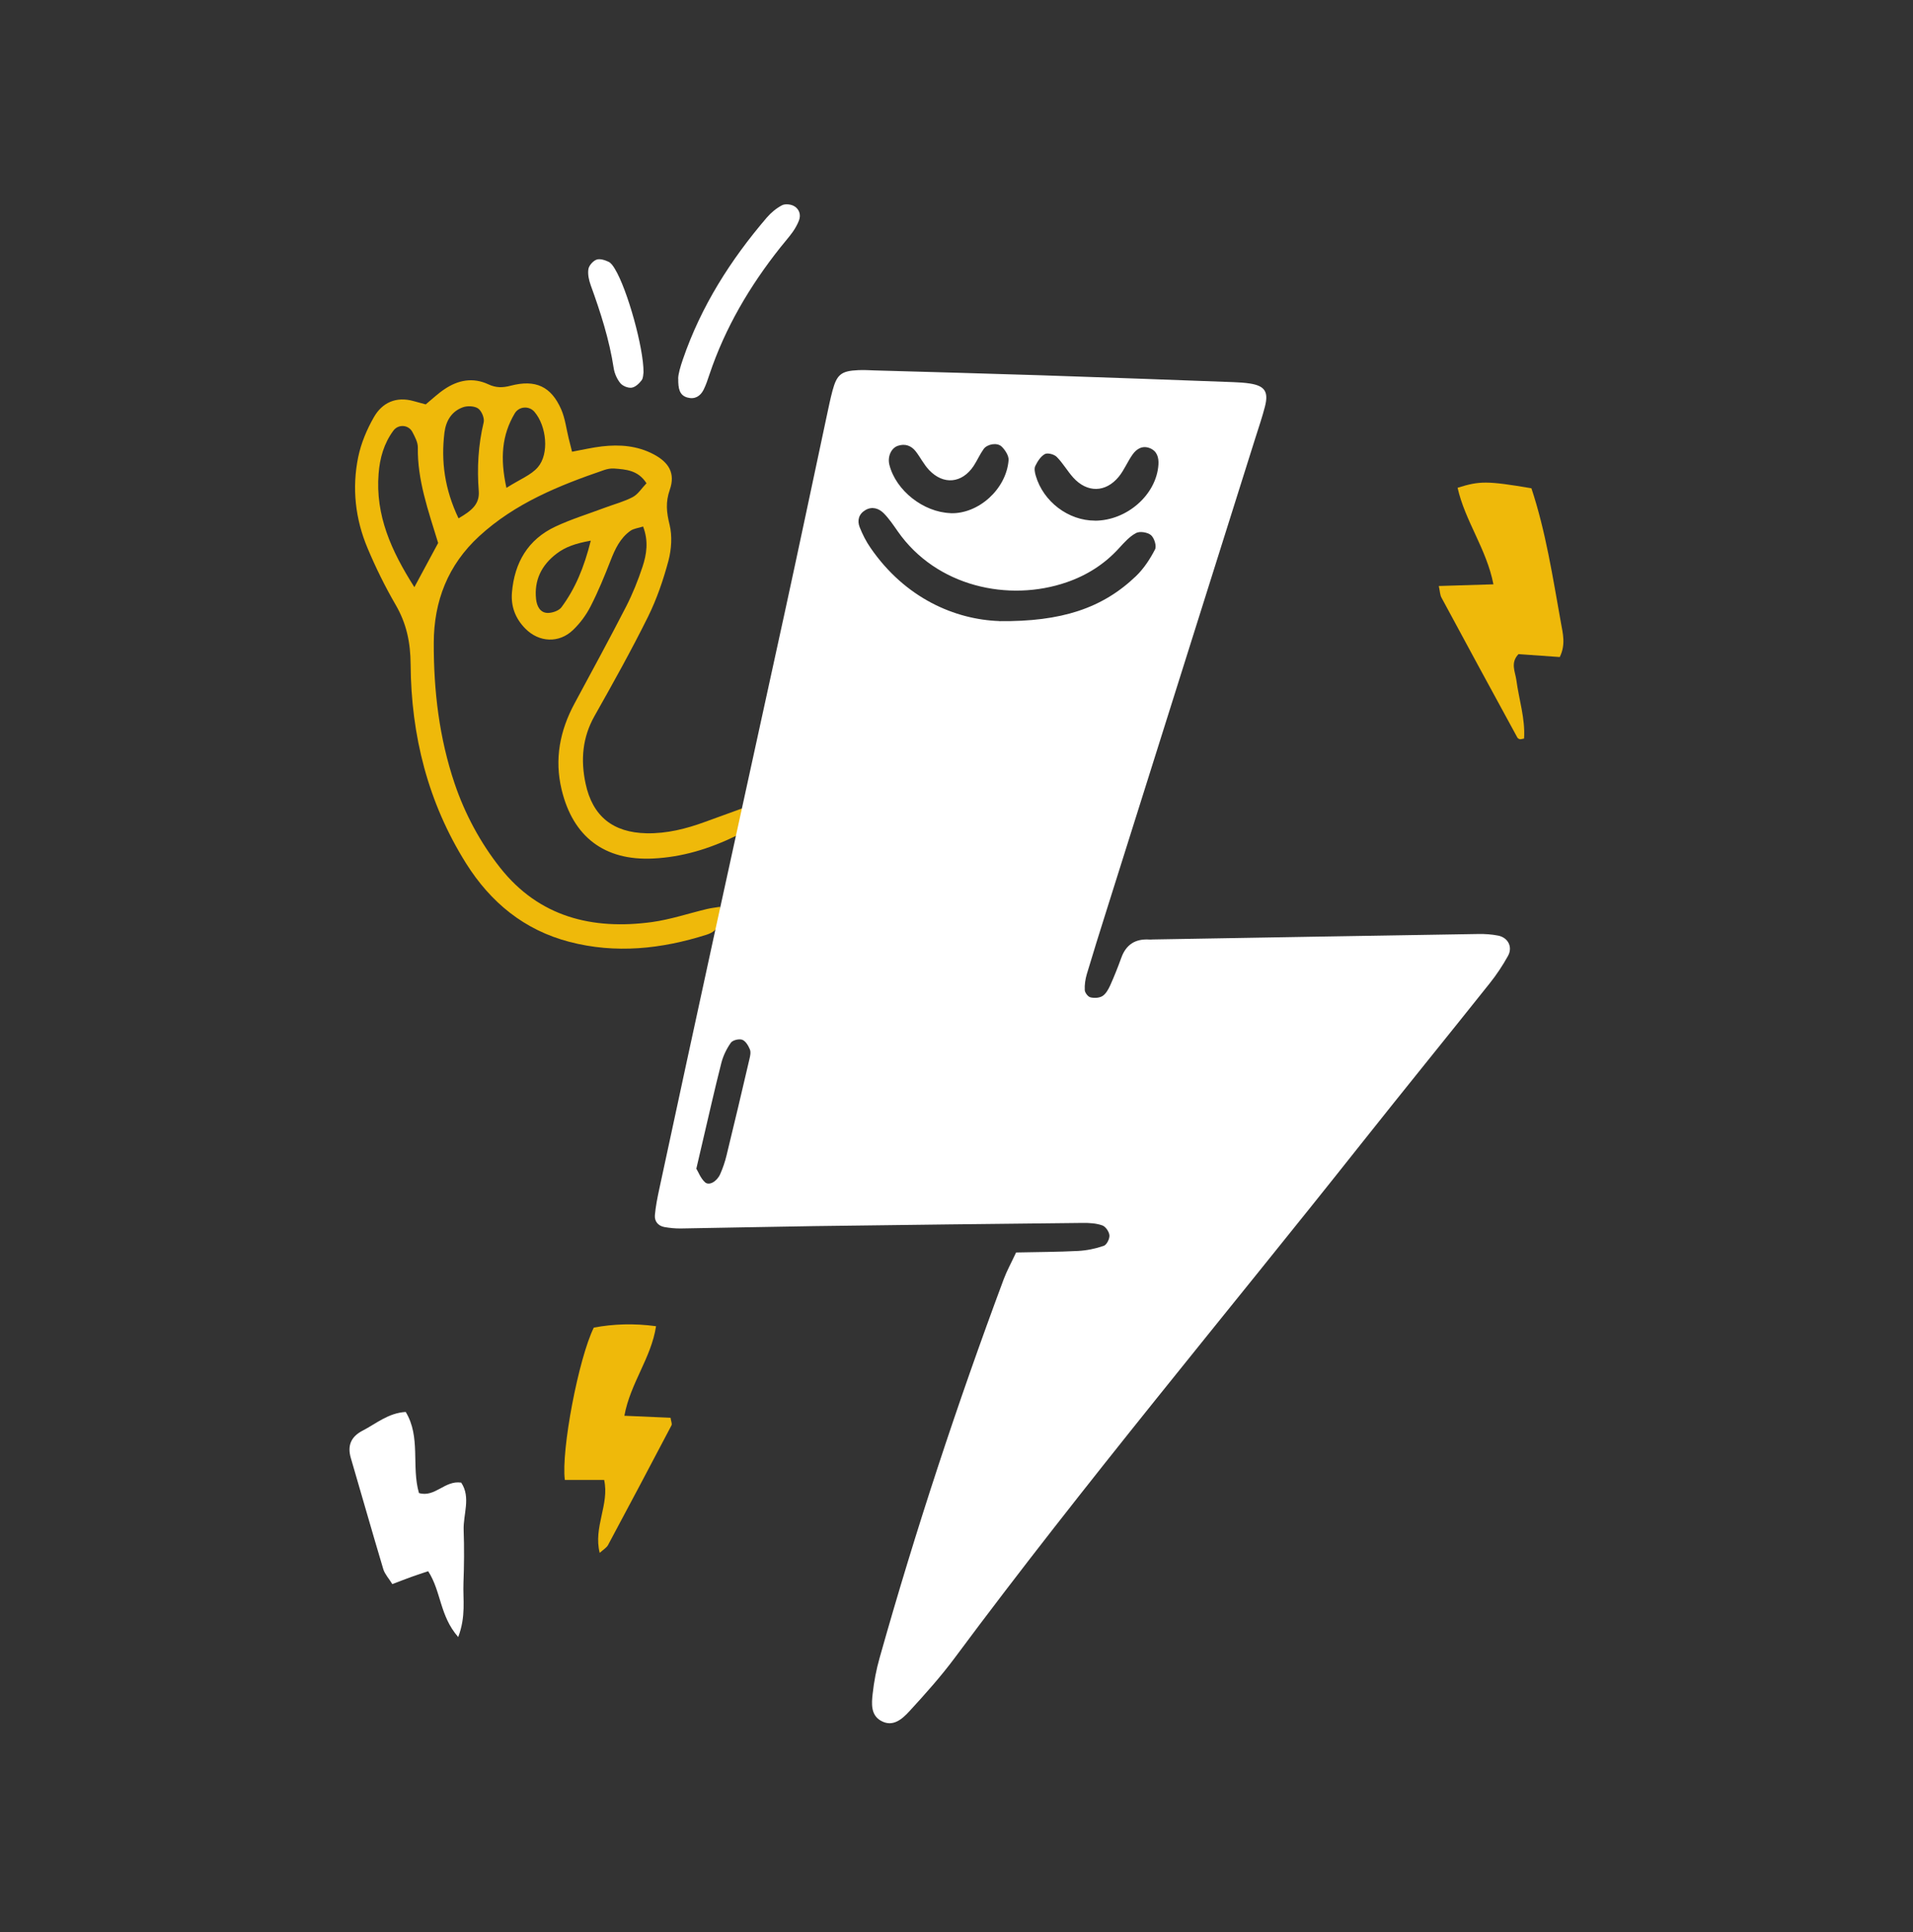 <svg xmlns="http://www.w3.org/2000/svg" width="300" height="303" viewBox="0 0 300 303" fill="none">
<rect x="0" y="0" width="300" height="303" fill="#333333" stroke="none"/>
<g clip-path="url(#clip0_128_2165)">
<path d="M116.754 126.642C116.134 128.794 115.808 129.935 115.493 131.055C111.286 133.109 106.993 134.424 102.428 134.642C94.786 135.022 89.851 131.229 88.08 123.859C86.917 119.044 87.808 114.576 90.112 110.304C92.83 105.26 95.569 100.228 98.189 95.13C99.21 93.13 100.058 91.021 100.765 88.88C101.406 86.923 101.732 84.879 100.852 82.575C100.08 82.825 99.362 82.89 98.862 83.249C97.243 84.401 96.449 86.119 95.743 87.934C94.797 90.358 93.808 92.771 92.623 95.086C91.927 96.456 90.96 97.76 89.851 98.815C87.645 100.923 84.525 100.749 82.395 98.597C80.841 97.032 80.101 95.13 80.286 92.923C80.677 88.249 82.786 84.608 87.101 82.586C89.601 81.412 92.275 80.597 94.873 79.618C96.33 79.075 97.873 78.673 99.232 77.955C100.069 77.51 100.634 76.564 101.384 75.792C100.069 73.727 98.145 73.618 96.275 73.477C95.775 73.444 95.221 73.553 94.743 73.716C87.667 76.14 80.775 78.923 75.145 84.097C70.243 88.608 68.036 94.282 68.025 100.836C68.003 108.348 68.884 115.761 71.297 122.891C72.916 127.674 75.329 132.163 78.449 136.109C84.547 143.816 92.895 145.881 102.254 144.609C105.156 144.207 107.982 143.251 110.852 142.566C111.471 142.414 112.113 142.349 112.895 142.218C113.091 144.349 112.928 145.914 110.819 146.588C103.732 148.838 96.547 149.61 89.275 147.707C82.221 145.86 76.949 141.544 73.09 135.403C67.101 125.859 64.471 115.337 64.395 104.206C64.373 100.76 63.753 97.782 62.036 94.836C60.384 91.988 58.916 89.01 57.645 85.977C55.71 81.39 55.177 76.542 56.177 71.672C56.623 69.509 57.525 67.368 58.623 65.444C59.938 63.129 62.123 62.14 64.851 62.901C65.503 63.085 66.156 63.259 66.764 63.422C67.819 62.553 68.699 61.705 69.699 61.042C71.84 59.596 74.166 59.139 76.601 60.281C77.775 60.835 78.851 60.824 80.101 60.487C83.993 59.477 86.438 60.607 88.014 64.216C88.623 65.618 88.808 67.216 89.177 68.727C89.341 69.368 89.493 69.999 89.71 70.846C91.406 70.531 92.895 70.183 94.395 70.009C97.199 69.683 99.949 69.901 102.504 71.249C104.906 72.52 105.939 74.238 105.036 76.814C104.352 78.771 104.526 80.358 105.004 82.292C105.439 84.064 105.297 86.14 104.83 87.934C104.026 90.934 103.004 93.923 101.634 96.706C99.015 101.989 96.134 107.152 93.232 112.293C91.319 115.685 91.047 119.207 91.83 122.881C92.917 128.011 96.123 130.576 101.384 130.685C104.569 130.75 107.58 129.989 110.526 128.913C112.286 128.272 114.058 127.631 116.776 126.642H116.754ZM68.71 85.151C67.134 80.01 65.449 75.281 65.525 70.172C65.536 69.379 65.079 68.531 64.688 67.781C64.09 66.596 62.471 66.477 61.688 67.542C60.21 69.542 59.558 71.846 59.373 74.303C58.862 80.825 61.34 86.358 64.982 92.086C66.362 89.532 67.471 87.445 68.71 85.162V85.151ZM71.906 81.292C73.927 80.118 75.232 79.097 75.079 77.031C74.797 73.401 74.993 69.803 75.851 66.238C76.003 65.585 75.536 64.455 74.982 64.064C74.406 63.661 73.286 63.618 72.579 63.879C70.808 64.52 69.927 66.02 69.699 67.846C69.145 72.368 69.732 76.716 71.906 81.292ZM79.427 76.51C81.558 75.151 83.286 74.51 84.341 73.281C86.167 71.172 85.71 66.814 83.819 64.596C82.993 63.618 81.406 63.694 80.721 64.835C78.699 68.238 78.406 71.857 79.416 76.499L79.427 76.51ZM92.656 84.793C90.21 85.227 88.623 85.803 87.264 86.847C84.927 88.63 83.743 90.999 84.069 93.978C84.188 95.032 84.677 96.097 85.873 96.13C86.612 96.141 87.656 95.782 88.058 95.228C90.199 92.325 91.58 89.053 92.645 84.803L92.656 84.793Z" fill="#EFB90A"/>
<path d="M225.647 91.902C228.517 91.815 231.223 91.728 234.202 91.641C233.136 86.13 229.745 81.706 228.582 76.499C232.06 75.401 233.245 75.412 240.158 76.575C242.408 83.347 243.506 90.532 244.789 97.674C245.082 99.326 245.571 101.076 244.604 103.044C242.419 102.891 240.234 102.739 238.136 102.587C236.821 103.957 237.626 105.359 237.799 106.663C238.202 109.718 239.212 112.707 239.006 115.827C238.702 115.881 238.528 115.957 238.365 115.935C238.223 115.914 238.039 115.805 237.962 115.685C233.973 108.37 229.995 101.054 226.049 93.717C225.821 93.293 225.821 92.761 225.636 91.902H225.647Z" fill="#EFB90A"/>
<path d="M94.046 243.537C93.024 239.493 95.6 235.939 94.742 232.101H88.579C87.981 227.471 90.731 213.047 93.122 208.209C96.22 207.633 99.427 207.525 102.883 207.992C102.122 212.992 98.85 216.916 97.916 222.036C100.503 222.145 102.85 222.253 105.155 222.351C105.231 222.895 105.427 223.297 105.307 223.536C102.013 229.808 98.698 236.069 95.35 242.319C95.133 242.721 94.666 242.982 94.046 243.547V243.537Z" fill="#EFB90A"/>
<path d="M159.342 196.427C162.875 196.35 165.983 196.35 169.092 196.187C170.451 196.111 171.82 195.829 173.103 195.383C173.56 195.22 174.027 194.285 173.983 193.742C173.94 193.176 173.386 192.372 172.875 192.187C171.929 191.85 170.842 191.785 169.81 191.796C155.744 191.937 141.668 192.111 127.602 192.296C120.657 192.394 113.7 192.557 106.754 192.666C105.896 192.676 105.015 192.589 104.167 192.437C103.211 192.252 102.624 191.546 102.7 190.589C102.82 189.209 103.091 187.85 103.385 186.491C106.2 173.415 109.015 160.349 111.863 147.284C115.602 130.142 119.374 113.022 123.102 95.88C125.32 85.695 127.461 75.499 129.635 65.314C129.929 63.955 130.2 62.586 130.559 61.249C131.244 58.716 131.939 58.172 134.581 58.053C135.45 58.009 136.32 58.064 137.19 58.096C145.874 58.346 154.548 58.575 163.233 58.857C173.299 59.183 183.375 59.564 193.44 59.933C194.31 59.966 195.179 60.02 196.038 60.151C198.353 60.52 198.973 61.444 198.364 63.792C197.929 65.477 197.364 67.118 196.842 68.77C189.071 93.456 181.288 118.142 173.516 142.816C172.473 146.132 171.429 149.436 170.44 152.762C170.201 153.567 170.07 154.447 170.114 155.284C170.136 155.697 170.625 156.327 171.005 156.414C171.603 156.556 172.396 156.523 172.896 156.208C173.429 155.871 173.81 155.175 174.092 154.567C174.733 153.143 175.31 151.686 175.842 150.219C176.592 148.121 178.06 147.208 180.244 147.349C180.418 147.36 180.592 147.349 180.766 147.338C197.788 147.045 214.81 146.751 231.832 146.479C232.865 146.458 233.919 146.534 234.93 146.729C236.495 147.034 237.256 148.512 236.495 149.903C235.658 151.414 234.691 152.871 233.615 154.219C226.908 162.643 220.104 171.002 213.408 179.448C192.158 206.275 170.146 232.515 149.733 259.994C147.559 262.918 145.124 265.646 142.657 268.331C141.516 269.57 140.037 270.95 138.135 269.863C136.537 268.961 136.679 267.157 136.853 265.635C137.059 263.744 137.418 261.852 137.94 260.015C143.592 239.939 150.124 220.156 157.407 200.611C157.885 199.329 158.559 198.111 159.353 196.416L159.342 196.427ZM156.712 97.413C166.429 97.521 172.875 95.413 178.157 90.347C179.375 89.173 180.353 87.673 181.136 86.162C181.407 85.63 181.016 84.358 180.494 83.923C179.973 83.478 178.744 83.282 178.157 83.597C177.136 84.141 176.288 85.097 175.483 85.978C173.212 88.478 170.44 90.228 167.288 91.315C158.179 94.467 146.842 91.999 140.798 83.347C140.103 82.358 139.418 81.325 138.57 80.477C137.809 79.727 136.766 79.379 135.711 79.999C134.668 80.619 134.396 81.63 134.82 82.695C135.266 83.814 135.82 84.912 136.505 85.901C141.961 93.847 149.798 97.163 156.701 97.402L156.712 97.413ZM171.701 81.662C176.744 81.651 181.364 77.575 181.668 72.858C181.734 71.771 181.473 70.76 180.331 70.292C179.179 69.825 178.266 70.379 177.636 71.249C176.831 72.368 176.31 73.705 175.451 74.76C173.386 77.282 170.473 77.314 168.288 74.879C167.375 73.858 166.679 72.618 165.712 71.651C165.309 71.249 164.288 70.977 163.853 71.216C163.201 71.575 162.701 72.368 162.353 73.086C162.157 73.488 162.288 74.118 162.429 74.608C163.614 78.684 167.559 81.662 171.712 81.651L171.701 81.662ZM149.059 80.488C153.429 80.64 157.809 76.727 158.168 72.173C158.222 71.477 157.625 70.564 157.07 70.031C156.364 69.358 154.82 69.64 154.255 70.423C153.657 71.26 153.244 72.227 152.679 73.086C150.864 75.803 147.951 76.097 145.701 73.716C144.874 72.847 144.331 71.716 143.592 70.771C142.896 69.89 141.929 69.542 140.82 69.912C139.733 70.271 139.146 71.651 139.483 72.934C140.527 76.956 144.809 80.325 149.07 80.477L149.059 80.488ZM109.2 183.285C109.526 183.817 109.874 184.796 110.559 185.415C111.2 186.002 112.428 185.307 112.95 184.122C113.363 183.187 113.7 182.198 113.939 181.198C115.168 176.176 116.352 171.143 117.526 166.11C117.646 165.621 117.776 165.023 117.602 164.589C117.363 164.002 116.928 163.262 116.396 163.067C115.896 162.882 114.896 163.132 114.613 163.534C113.939 164.491 113.396 165.61 113.113 166.741C112.048 170.915 111.113 175.122 110.124 179.317C109.852 180.491 109.58 181.665 109.2 183.285Z" fill="white"/>
<path d="M71.842 256.722C68.94 253.406 69.2 249.591 67.146 246.417C66.331 246.689 65.418 246.982 64.516 247.308C63.57 247.645 62.646 248.015 61.526 248.439C60.972 247.537 60.352 246.884 60.113 246.113C58.374 240.308 56.722 234.471 55.016 228.656C54.428 226.656 55.102 225.275 56.885 224.362C59.005 223.264 60.885 221.601 63.624 221.438C66.016 225.373 64.494 229.971 65.7 234.156C68.211 234.906 69.744 232.123 72.331 232.525C73.874 234.862 72.624 237.482 72.711 239.96C72.809 242.732 72.787 245.515 72.679 248.287C72.581 250.841 73.103 253.461 71.853 256.754L71.842 256.722Z" fill="white"/>
<path d="M106.353 59.401C106.353 58.683 106.701 57.488 107.092 56.357C109.94 48.042 114.56 40.77 120.245 34.128C120.908 33.356 121.745 32.661 122.636 32.193C123.136 31.933 124.038 32.03 124.549 32.335C125.332 32.791 125.647 33.682 125.288 34.596C125.038 35.237 124.69 35.846 124.299 36.4C123.69 37.248 122.995 38.02 122.353 38.835C117.581 44.857 113.723 51.39 111.266 58.705C110.994 59.52 110.723 60.357 110.342 61.118C109.831 62.14 108.962 62.672 107.799 62.346C106.56 61.999 106.342 60.955 106.364 59.39L106.353 59.401Z" fill="white"/>
<path d="M100.918 58.379C100.863 58.672 100.896 59.281 100.613 59.651C100.222 60.161 99.624 60.727 99.048 60.803C98.483 60.879 97.635 60.531 97.276 60.085C96.755 59.444 96.374 58.574 96.244 57.759C95.559 53.27 94.178 48.976 92.635 44.726C92.352 43.933 92.146 43.009 92.276 42.204C92.363 41.639 92.994 40.933 93.537 40.726C94.059 40.53 94.853 40.78 95.429 41.052C95.853 41.248 96.179 41.759 96.439 42.194C98.385 45.4 100.939 54.553 100.918 58.379Z" fill="white"/>
</g>
<defs>
<clipPath id="clip0_128_2165">
<rect width="190.383" height="238.203" fill="white" transform="translate(54.809 32.053)"/>
</clipPath>
</defs>
</svg>